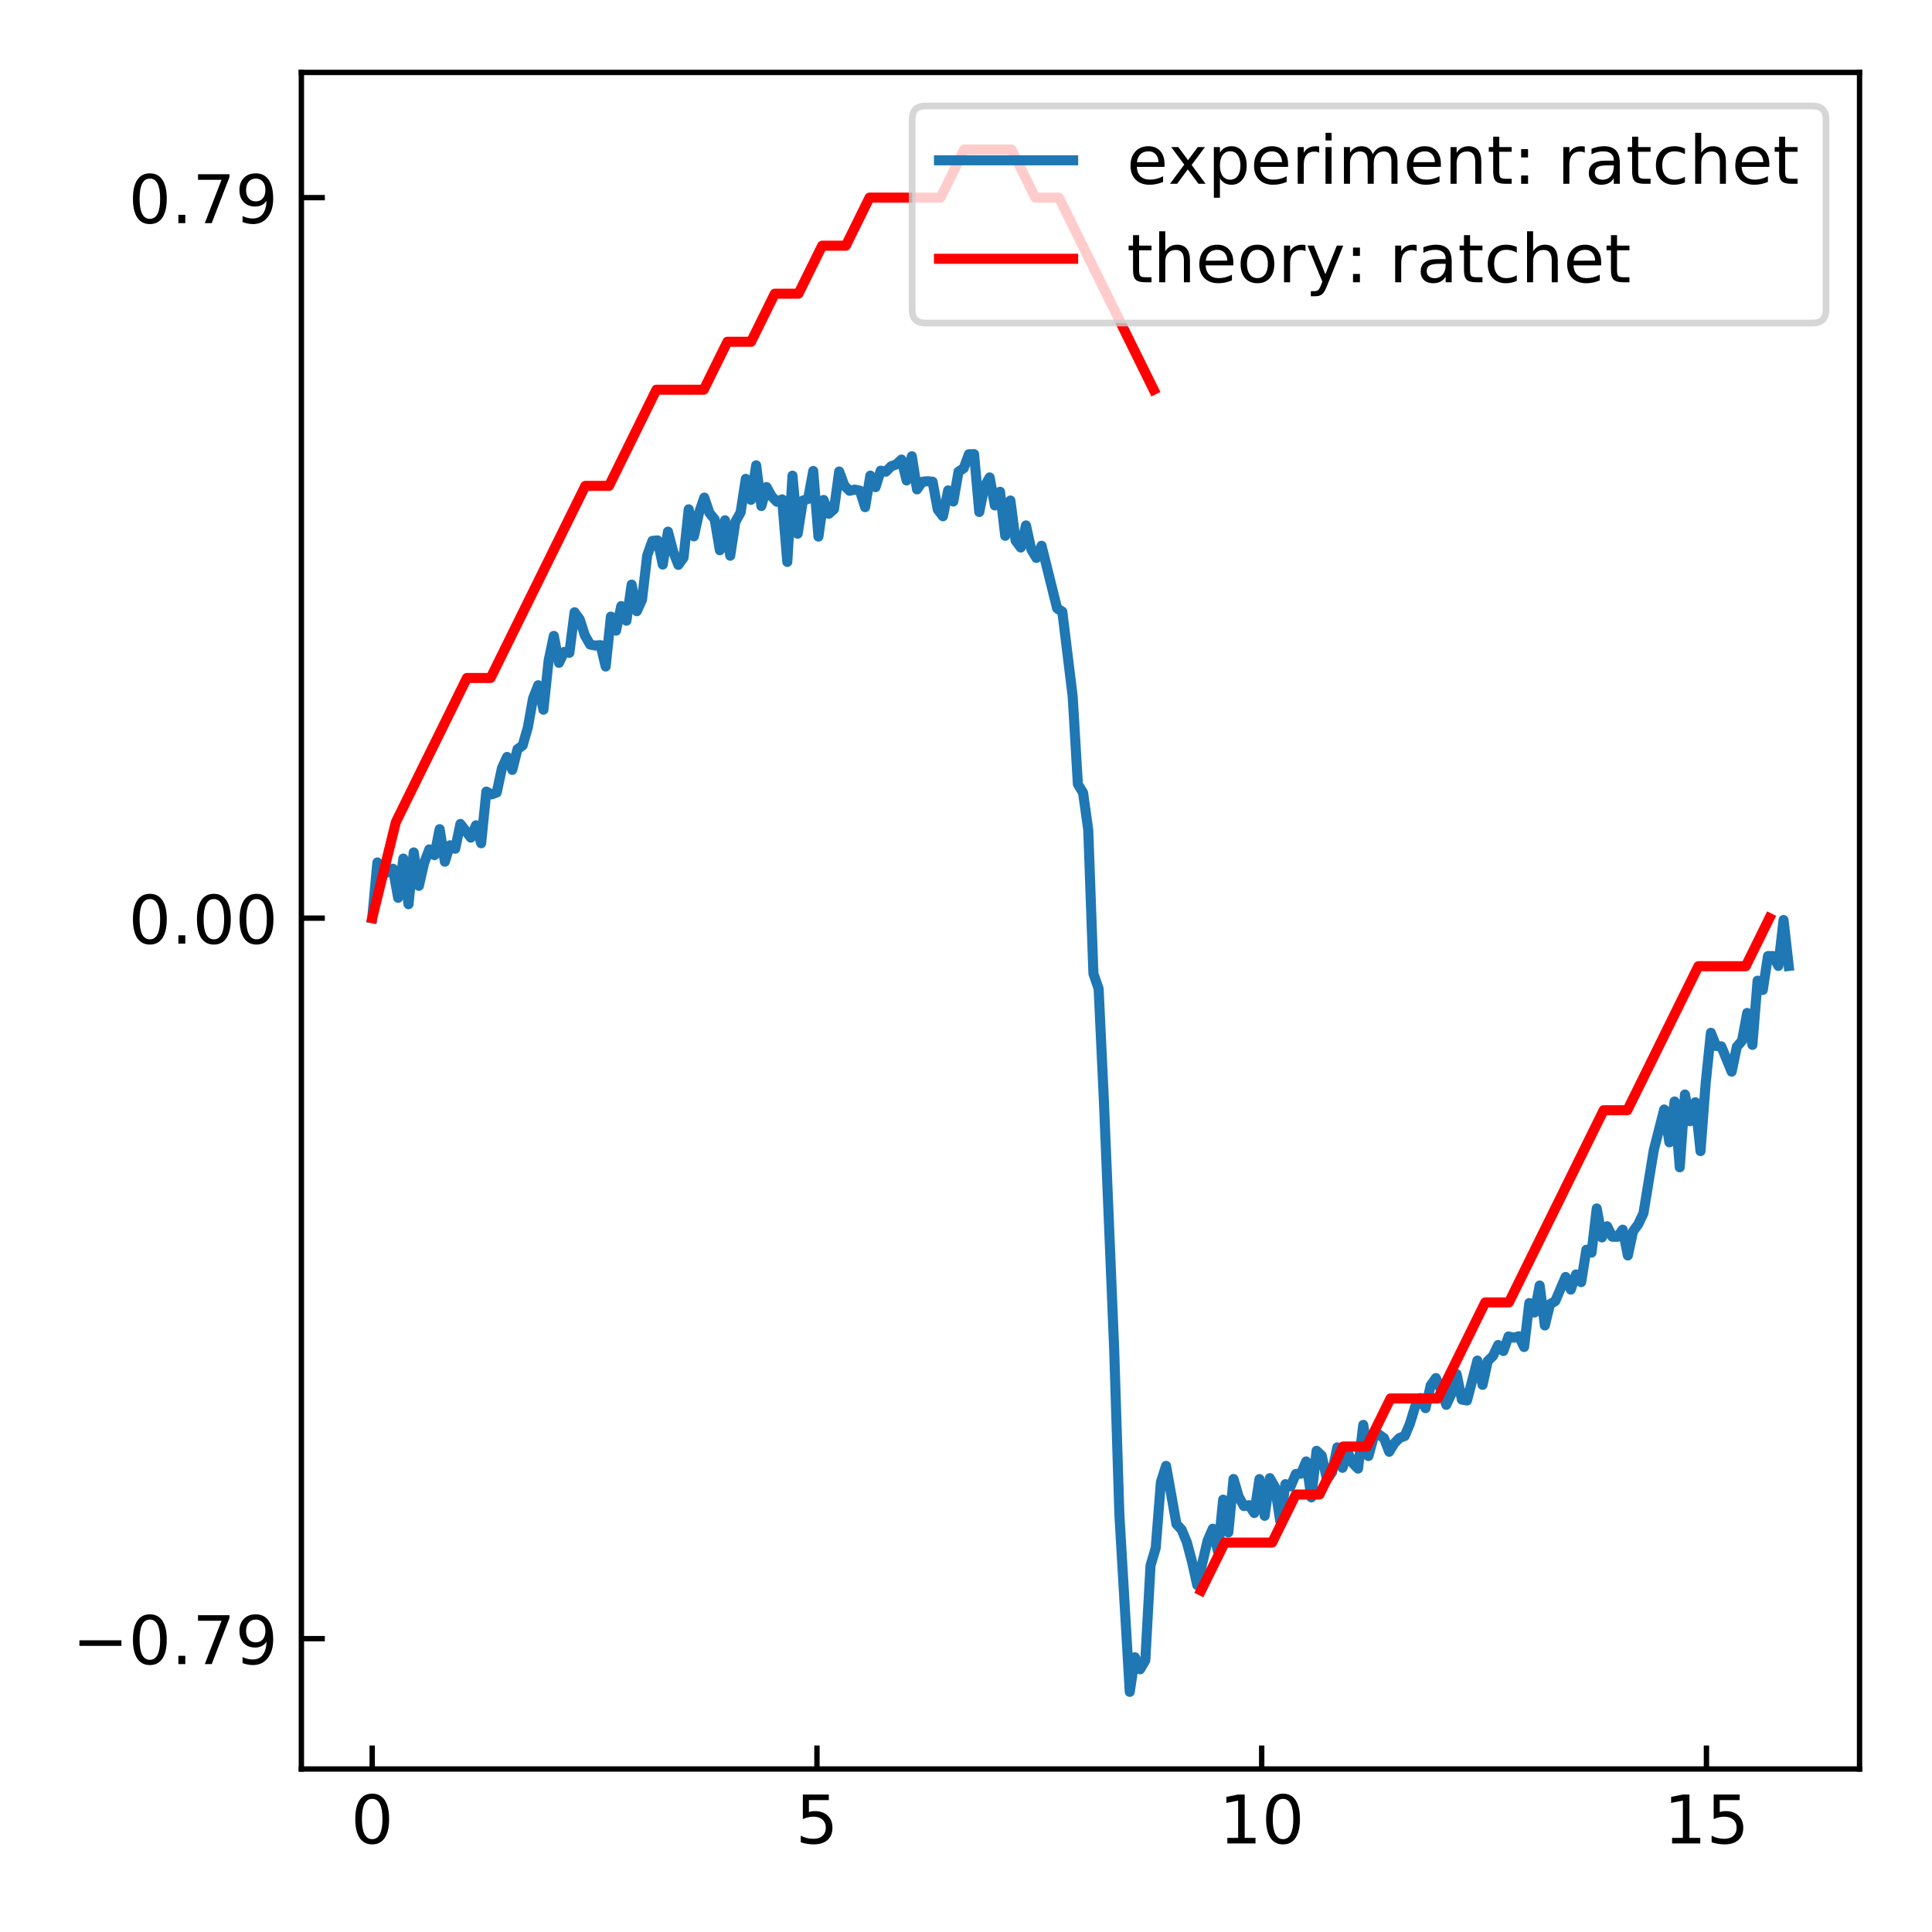 <?xml version="1.0" encoding="utf-8" standalone="no"?>
<!DOCTYPE svg PUBLIC "-//W3C//DTD SVG 1.1//EN"
  "http://www.w3.org/Graphics/SVG/1.1/DTD/svg11.dtd">
<!-- Created with matplotlib (https://matplotlib.org/) -->
<svg height="288pt" version="1.1" viewBox="0 0 288 288" width="288pt" xmlns="http://www.w3.org/2000/svg" xmlns:xlink="http://www.w3.org/1999/xlink">
 <defs>
  <style type="text/css">
*{stroke-linecap:butt;stroke-linejoin:round;}
  </style>
 </defs>
 <g id="figure_1">
  <g id="patch_1">
   <path d="M 0 288 
L 288 288 
L 288 0 
L 0 0 
z
" style="fill:#ffffff;"/>
  </g>
  <g id="axes_1">
   <g id="patch_2">
    <path d="M 44.925 263.7 
L 277.2 263.7 
L 277.2 10.8 
L 44.925 10.8 
z
" style="fill:#ffffff;"/>
   </g>
   <g id="matplotlib.axis_1">
    <g id="xtick_1">
     <g id="line2d_1">
      <defs>
       <path d="M 0 0 
L 0 -3.5 
" id="m52100eb35b" style="stroke:#000000;stroke-width:0.8;"/>
      </defs>
      <g>
       <use style="stroke:#000000;stroke-width:0.8;" x="55.483" xlink:href="#m52100eb35b" y="263.7"/>
      </g>
     </g>
     <g id="text_1">
      <!-- 0 -->
      <defs>
       <path d="M 31.781 66.406 
Q 24.172 66.406 20.328 58.906 
Q 16.5 51.422 16.5 36.375 
Q 16.5 21.391 20.328 13.891 
Q 24.172 6.391 31.781 6.391 
Q 39.453 6.391 43.281 13.891 
Q 47.125 21.391 47.125 36.375 
Q 47.125 51.422 43.281 58.906 
Q 39.453 66.406 31.781 66.406 
z
M 31.781 74.219 
Q 44.047 74.219 50.516 64.516 
Q 56.984 54.828 56.984 36.375 
Q 56.984 17.969 50.516 8.266 
Q 44.047 -1.422 31.781 -1.422 
Q 19.531 -1.422 13.062 8.266 
Q 6.594 17.969 6.594 36.375 
Q 6.594 54.828 13.062 64.516 
Q 19.531 74.219 31.781 74.219 
z
" id="DejaVuSans-48"/>
      </defs>
      <g transform="translate(52.302 274.798)scale(0.1 -0.1)">
       <use xlink:href="#DejaVuSans-48"/>
      </g>
     </g>
    </g>
    <g id="xtick_2">
     <g id="line2d_2">
      <g>
       <use style="stroke:#000000;stroke-width:0.8;" x="121.781" xlink:href="#m52100eb35b" y="263.7"/>
      </g>
     </g>
     <g id="text_2">
      <!-- 5 -->
      <defs>
       <path d="M 10.797 72.906 
L 49.516 72.906 
L 49.516 64.594 
L 19.828 64.594 
L 19.828 46.734 
Q 21.969 47.469 24.109 47.828 
Q 26.266 48.188 28.422 48.188 
Q 40.625 48.188 47.75 41.5 
Q 54.891 34.812 54.891 23.391 
Q 54.891 11.625 47.562 5.094 
Q 40.234 -1.422 26.906 -1.422 
Q 22.312 -1.422 17.547 -0.641 
Q 12.797 0.141 7.719 1.703 
L 7.719 11.625 
Q 12.109 9.234 16.797 8.062 
Q 21.484 6.891 26.703 6.891 
Q 35.156 6.891 40.078 11.328 
Q 45.016 15.766 45.016 23.391 
Q 45.016 31 40.078 35.438 
Q 35.156 39.891 26.703 39.891 
Q 22.75 39.891 18.812 39.016 
Q 14.891 38.141 10.797 36.281 
z
" id="DejaVuSans-53"/>
      </defs>
      <g transform="translate(118.6 274.798)scale(0.1 -0.1)">
       <use xlink:href="#DejaVuSans-53"/>
      </g>
     </g>
    </g>
    <g id="xtick_3">
     <g id="line2d_3">
      <g>
       <use style="stroke:#000000;stroke-width:0.8;" x="188.079" xlink:href="#m52100eb35b" y="263.7"/>
      </g>
     </g>
     <g id="text_3">
      <!-- 10 -->
      <defs>
       <path d="M 12.406 8.297 
L 28.516 8.297 
L 28.516 63.922 
L 10.984 60.406 
L 10.984 69.391 
L 28.422 72.906 
L 38.281 72.906 
L 38.281 8.297 
L 54.391 8.297 
L 54.391 0 
L 12.406 0 
z
" id="DejaVuSans-49"/>
      </defs>
      <g transform="translate(181.716 274.798)scale(0.1 -0.1)">
       <use xlink:href="#DejaVuSans-49"/>
       <use x="63.623" xlink:href="#DejaVuSans-48"/>
      </g>
     </g>
    </g>
    <g id="xtick_4">
     <g id="line2d_4">
      <g>
       <use style="stroke:#000000;stroke-width:0.8;" x="254.377" xlink:href="#m52100eb35b" y="263.7"/>
      </g>
     </g>
     <g id="text_4">
      <!-- 15 -->
      <g transform="translate(248.014 274.798)scale(0.1 -0.1)">
       <use xlink:href="#DejaVuSans-49"/>
       <use x="63.623" xlink:href="#DejaVuSans-53"/>
      </g>
     </g>
    </g>
   </g>
   <g id="matplotlib.axis_2">
    <g id="ytick_1">
     <g id="line2d_5">
      <defs>
       <path d="M 0 0 
L 3.5 0 
" id="m4e2af5f2ea" style="stroke:#000000;stroke-width:0.8;"/>
      </defs>
      <g>
       <use style="stroke:#000000;stroke-width:0.8;" x="44.925" xlink:href="#m4e2af5f2ea" y="244.267"/>
      </g>
     </g>
     <g id="text_5">
      <!-- −0.79 -->
      <defs>
       <path d="M 10.594 35.5 
L 73.188 35.5 
L 73.188 27.203 
L 10.594 27.203 
z
" id="DejaVuSans-8722"/>
       <path d="M 10.688 12.406 
L 21 12.406 
L 21 0 
L 10.688 0 
z
" id="DejaVuSans-46"/>
       <path d="M 8.203 72.906 
L 55.078 72.906 
L 55.078 68.703 
L 28.609 0 
L 18.312 0 
L 43.219 64.594 
L 8.203 64.594 
z
" id="DejaVuSans-55"/>
       <path d="M 10.984 1.516 
L 10.984 10.5 
Q 14.703 8.734 18.5 7.812 
Q 22.312 6.891 25.984 6.891 
Q 35.75 6.891 40.891 13.453 
Q 46.047 20.016 46.781 33.406 
Q 43.953 29.203 39.594 26.953 
Q 35.25 24.703 29.984 24.703 
Q 19.047 24.703 12.672 31.312 
Q 6.297 37.938 6.297 49.422 
Q 6.297 60.641 12.938 67.422 
Q 19.578 74.219 30.609 74.219 
Q 43.266 74.219 49.922 64.516 
Q 56.594 54.828 56.594 36.375 
Q 56.594 19.141 48.406 8.859 
Q 40.234 -1.422 26.422 -1.422 
Q 22.703 -1.422 18.891 -0.688 
Q 15.094 0.047 10.984 1.516 
z
M 30.609 32.422 
Q 37.25 32.422 41.125 36.953 
Q 45.016 41.5 45.016 49.422 
Q 45.016 57.281 41.125 61.844 
Q 37.25 66.406 30.609 66.406 
Q 23.969 66.406 20.094 61.844 
Q 16.219 57.281 16.219 49.422 
Q 16.219 41.5 20.094 36.953 
Q 23.969 32.422 30.609 32.422 
z
" id="DejaVuSans-57"/>
      </defs>
      <g transform="translate(10.78 248.066)scale(0.1 -0.1)">
       <use xlink:href="#DejaVuSans-8722"/>
       <use x="83.789" xlink:href="#DejaVuSans-48"/>
       <use x="147.412" xlink:href="#DejaVuSans-46"/>
       <use x="179.199" xlink:href="#DejaVuSans-55"/>
       <use x="242.822" xlink:href="#DejaVuSans-57"/>
      </g>
     </g>
    </g>
    <g id="ytick_2">
     <g id="line2d_6">
      <g>
       <use style="stroke:#000000;stroke-width:0.8;" x="44.925" xlink:href="#m4e2af5f2ea" y="136.864"/>
      </g>
     </g>
     <g id="text_6">
      <!-- 0.00 -->
      <g transform="translate(19.159 140.663)scale(0.1 -0.1)">
       <use xlink:href="#DejaVuSans-48"/>
       <use x="63.623" xlink:href="#DejaVuSans-46"/>
       <use x="95.41" xlink:href="#DejaVuSans-48"/>
       <use x="159.033" xlink:href="#DejaVuSans-48"/>
      </g>
     </g>
    </g>
    <g id="ytick_3">
     <g id="line2d_7">
      <g>
       <use style="stroke:#000000;stroke-width:0.8;" x="44.925" xlink:href="#m4e2af5f2ea" y="29.461"/>
      </g>
     </g>
     <g id="text_7">
      <!-- 0.79 -->
      <g transform="translate(19.159 33.261)scale(0.1 -0.1)">
       <use xlink:href="#DejaVuSans-48"/>
       <use x="63.623" xlink:href="#DejaVuSans-46"/>
       <use x="95.41" xlink:href="#DejaVuSans-55"/>
       <use x="159.033" xlink:href="#DejaVuSans-57"/>
      </g>
     </g>
    </g>
   </g>
   <g id="line2d_8">
    <path clip-path="url(#pa99c809dc6)" d="M 55.483 136.864 
L 56.256 128.562 
L 57.03 129.196 
L 57.803 130.049 
L 58.577 129.503 
L 59.35 133.841 
L 60.124 127.986 
L 60.897 134.794 
L 61.671 127.067 
L 62.444 132.05 
L 63.218 128.668 
L 63.991 126.62 
L 64.765 127.479 
L 65.538 123.6 
L 66.312 128.453 
L 67.085 126.003 
L 67.859 126.518 
L 68.632 122.824 
L 70.179 124.865 
L 70.952 123.028 
L 71.726 125.704 
L 72.499 117.998 
L 73.273 118.42 
L 74.046 118.14 
L 74.82 114.51 
L 75.593 112.833 
L 76.367 114.768 
L 77.14 111.678 
L 77.914 111.12 
L 78.687 108.425 
L 79.461 104.11 
L 80.234 102.144 
L 81.008 105.797 
L 81.781 98.479 
L 82.555 94.791 
L 83.328 98.806 
L 84.102 97.178 
L 84.875 97.318 
L 85.649 91.268 
L 86.422 92.335 
L 87.195 94.743 
L 87.969 96.079 
L 88.742 96.23 
L 89.516 96.162 
L 90.289 99.355 
L 91.063 91.916 
L 91.836 94.012 
L 92.61 90.35 
L 93.383 92.526 
L 94.157 87.146 
L 94.93 91.112 
L 95.704 89.414 
L 96.477 82.807 
L 97.251 80.631 
L 98.024 80.555 
L 98.798 84.159 
L 99.571 79.249 
L 100.345 82.213 
L 101.118 84.207 
L 101.892 83.137 
L 102.665 75.922 
L 103.438 79.953 
L 104.212 76.425 
L 104.985 74.176 
L 105.759 76.472 
L 106.532 77.408 
L 107.306 82.024 
L 108.079 77.563 
L 108.853 82.843 
L 109.626 77.768 
L 110.4 76.393 
L 111.173 71.379 
L 111.947 74.512 
L 112.72 69.362 
L 113.494 75.431 
L 114.267 72.602 
L 115.041 74.003 
L 115.814 74.796 
L 116.588 74.44 
L 117.361 83.769 
L 118.135 70.906 
L 118.908 79.563 
L 119.682 74.622 
L 120.455 74.375 
L 121.228 70.208 
L 122.002 79.988 
L 122.775 74.529 
L 123.549 76.592 
L 124.322 75.912 
L 125.096 70.286 
L 125.869 72.381 
L 126.643 73.159 
L 127.416 72.985 
L 128.19 73.142 
L 128.963 75.606 
L 129.737 70.902 
L 130.51 72.622 
L 131.284 70.164 
L 132.057 70.311 
L 132.831 69.511 
L 133.604 69.233 
L 134.378 68.504 
L 135.151 71.62 
L 135.925 68.016 
L 136.698 72.954 
L 137.471 71.815 
L 138.245 71.738 
L 139.018 71.807 
L 139.792 75.969 
L 140.565 76.961 
L 141.339 73.099 
L 142.112 74.757 
L 142.886 70.306 
L 143.659 69.796 
L 144.433 67.711 
L 145.206 67.699 
L 145.98 76.323 
L 146.753 72.518 
L 147.527 71.169 
L 148.3 75.343 
L 149.074 73.304 
L 149.847 79.87 
L 150.621 74.61 
L 151.394 80.585 
L 152.168 81.618 
L 152.941 78.319 
L 153.714 81.855 
L 154.488 83.171 
L 155.261 81.356 
L 157.582 90.684 
L 158.355 91.172 
L 159.902 103.812 
L 160.676 116.898 
L 161.449 118.171 
L 162.223 123.713 
L 162.996 145.14 
L 163.77 147.385 
L 164.543 163.817 
L 166.09 201.194 
L 166.864 225.742 
L 168.411 252.205 
L 169.184 247.048 
L 169.957 248.836 
L 170.731 247.503 
L 171.504 233.387 
L 172.278 230.76 
L 173.051 220.938 
L 173.825 218.515 
L 175.372 227.191 
L 176.145 228.023 
L 176.919 229.893 
L 177.692 232.793 
L 178.466 236.281 
L 180.013 229.668 
L 180.786 227.878 
L 181.56 231.303 
L 182.333 223.548 
L 183.107 228.428 
L 183.88 220.468 
L 184.654 223.116 
L 185.427 224.504 
L 186.2 224.373 
L 186.974 225.547 
L 187.747 220.484 
L 188.521 225.96 
L 189.294 220.341 
L 190.068 221.702 
L 190.841 226.731 
L 191.615 221.236 
L 192.388 221.572 
L 193.162 219.728 
L 193.935 219.673 
L 194.709 217.854 
L 195.482 223.214 
L 196.256 216.265 
L 197.029 216.993 
L 197.803 220.537 
L 198.576 219.459 
L 199.35 215.751 
L 200.123 218.805 
L 200.897 216.497 
L 201.67 218.135 
L 202.443 218.921 
L 203.217 212.404 
L 203.99 217.051 
L 204.764 214.218 
L 205.537 213.833 
L 206.311 214.376 
L 207.084 216.414 
L 207.858 215.135 
L 208.631 214.355 
L 209.405 214.055 
L 210.178 212.21 
L 210.952 209.686 
L 211.725 208.405 
L 212.499 209.915 
L 213.272 206.52 
L 214.046 205.426 
L 214.819 207.196 
L 215.593 209.418 
L 216.366 207.755 
L 217.14 204.83 
L 217.913 208.627 
L 218.687 208.771 
L 220.233 202.816 
L 221.007 206.44 
L 221.78 202.878 
L 222.554 202.133 
L 223.327 200.496 
L 224.101 201.397 
L 224.874 199.224 
L 225.648 199.412 
L 226.421 199.194 
L 227.195 200.798 
L 227.968 194.242 
L 228.742 195.656 
L 229.515 191.629 
L 230.289 197.586 
L 231.062 194.405 
L 231.836 193.958 
L 233.383 190.354 
L 234.156 192.237 
L 234.93 189.977 
L 235.703 191.127 
L 236.476 186.3 
L 237.25 186.729 
L 238.023 180.143 
L 238.797 184.465 
L 239.57 182.795 
L 240.344 184.354 
L 241.117 184.364 
L 241.891 183.302 
L 242.664 187.152 
L 243.438 183.549 
L 244.211 182.499 
L 244.985 180.862 
L 246.532 171.421 
L 248.079 165.388 
L 248.852 170.283 
L 249.626 164.195 
L 250.399 174.007 
L 251.173 163.157 
L 251.946 167.128 
L 252.719 164.308 
L 253.493 171.597 
L 254.266 161.431 
L 255.04 153.953 
L 255.813 155.921 
L 256.587 155.978 
L 258.134 159.752 
L 258.907 156.039 
L 259.681 155.142 
L 260.454 150.998 
L 261.228 155.759 
L 262.001 146.187 
L 262.775 147.577 
L 263.548 142.519 
L 264.322 142.513 
L 265.095 143.984 
L 265.869 137.145 
L 266.642 143.996 
L 266.642 143.996 
" style="fill:none;stroke:#1f77b4;stroke-linecap:square;stroke-width:1.5;"/>
   </g>
   <g id="line2d_9">
    <path clip-path="url(#pa99c809dc6)" d="M 55.483 136.864 
L 59.013 122.546 
L 62.543 115.381 
L 66.074 108.229 
L 69.604 101.063 
L 73.134 101.063 
L 76.664 93.897 
L 80.194 86.745 
L 83.725 79.58 
L 87.255 72.428 
L 90.785 72.428 
L 94.315 65.262 
L 97.845 58.096 
L 101.376 58.096 
L 104.906 58.096 
L 108.436 50.944 
L 111.966 50.944 
L 115.496 43.779 
L 119.027 43.779 
L 122.557 36.627 
L 126.087 36.627 
L 129.617 29.461 
L 133.147 29.461 
L 136.678 29.461 
L 140.208 29.461 
L 143.738 22.295 
L 147.268 22.295 
L 150.798 22.295 
L 154.329 29.461 
L 157.859 29.461 
L 161.389 36.627 
L 164.919 43.779 
L 168.449 50.944 
L 171.98 58.096 
" style="fill:none;stroke:#ff0000;stroke-linecap:square;stroke-width:1.5;"/>
   </g>
   <g id="line2d_10">
    <path clip-path="url(#pa99c809dc6)" d="M 179.04 237.101 
L 182.57 229.949 
L 186.1 229.949 
L 189.631 229.949 
L 193.161 222.784 
L 196.691 222.784 
L 200.221 215.632 
L 203.751 215.632 
L 207.282 208.466 
L 210.812 208.466 
L 214.342 208.466 
L 217.872 201.3 
L 221.402 194.148 
L 224.933 194.148 
L 228.463 186.983 
L 231.993 179.831 
L 235.523 172.665 
L 239.053 165.499 
L 242.584 165.499 
L 246.114 158.347 
L 249.644 151.182 
L 253.174 144.03 
L 256.704 144.03 
L 260.235 144.03 
L 263.765 136.864 
" style="fill:none;stroke:#ff0000;stroke-linecap:square;stroke-width:1.5;"/>
   </g>
   <g id="patch_3">
    <path d="M 44.925 263.7 
L 44.925 10.8 
" style="fill:none;stroke:#000000;stroke-linecap:square;stroke-linejoin:miter;stroke-width:0.8;"/>
   </g>
   <g id="patch_4">
    <path d="M 277.2 263.7 
L 277.2 10.8 
" style="fill:none;stroke:#000000;stroke-linecap:square;stroke-linejoin:miter;stroke-width:0.8;"/>
   </g>
   <g id="patch_5">
    <path d="M 44.925 263.7 
L 277.2 263.7 
" style="fill:none;stroke:#000000;stroke-linecap:square;stroke-linejoin:miter;stroke-width:0.8;"/>
   </g>
   <g id="patch_6">
    <path d="M 44.925 10.8 
L 277.2 10.8 
" style="fill:none;stroke:#000000;stroke-linecap:square;stroke-linejoin:miter;stroke-width:0.8;"/>
   </g>
   <g id="legend_1">
    <g id="patch_7">
     <path d="M 137.972 48.156 
L 270.2 48.156 
Q 272.2 48.156 272.2 46.156 
L 272.2 17.8 
Q 272.2 15.8 270.2 15.8 
L 137.972 15.8 
Q 135.972 15.8 135.972 17.8 
L 135.972 46.156 
Q 135.972 48.156 137.972 48.156 
z
" style="fill:#ffffff;opacity:0.8;stroke:#cccccc;stroke-linejoin:miter;"/>
    </g>
    <g id="line2d_11">
     <path d="M 139.972 23.898 
L 159.972 23.898 
" style="fill:none;stroke:#1f77b4;stroke-linecap:square;stroke-width:1.5;"/>
    </g>
    <g id="line2d_12"/>
    <g id="text_8">
     <!-- experiment: ratchet -->
     <defs>
      <path d="M 56.203 29.594 
L 56.203 25.203 
L 14.891 25.203 
Q 15.484 15.922 20.484 11.062 
Q 25.484 6.203 34.422 6.203 
Q 39.594 6.203 44.453 7.469 
Q 49.312 8.734 54.109 11.281 
L 54.109 2.781 
Q 49.266 0.734 44.188 -0.344 
Q 39.109 -1.422 33.891 -1.422 
Q 20.797 -1.422 13.156 6.188 
Q 5.516 13.812 5.516 26.812 
Q 5.516 40.234 12.766 48.109 
Q 20.016 56 32.328 56 
Q 43.359 56 49.781 48.891 
Q 56.203 41.797 56.203 29.594 
z
M 47.219 32.234 
Q 47.125 39.594 43.094 43.984 
Q 39.062 48.391 32.422 48.391 
Q 24.906 48.391 20.391 44.141 
Q 15.875 39.891 15.188 32.172 
z
" id="DejaVuSans-101"/>
      <path d="M 54.891 54.688 
L 35.109 28.078 
L 55.906 0 
L 45.312 0 
L 29.391 21.484 
L 13.484 0 
L 2.875 0 
L 24.125 28.609 
L 4.688 54.688 
L 15.281 54.688 
L 29.781 35.203 
L 44.281 54.688 
z
" id="DejaVuSans-120"/>
      <path d="M 18.109 8.203 
L 18.109 -20.797 
L 9.078 -20.797 
L 9.078 54.688 
L 18.109 54.688 
L 18.109 46.391 
Q 20.953 51.266 25.266 53.625 
Q 29.594 56 35.594 56 
Q 45.562 56 51.781 48.094 
Q 58.016 40.188 58.016 27.297 
Q 58.016 14.406 51.781 6.484 
Q 45.562 -1.422 35.594 -1.422 
Q 29.594 -1.422 25.266 0.953 
Q 20.953 3.328 18.109 8.203 
z
M 48.688 27.297 
Q 48.688 37.203 44.609 42.844 
Q 40.531 48.484 33.406 48.484 
Q 26.266 48.484 22.188 42.844 
Q 18.109 37.203 18.109 27.297 
Q 18.109 17.391 22.188 11.75 
Q 26.266 6.109 33.406 6.109 
Q 40.531 6.109 44.609 11.75 
Q 48.688 17.391 48.688 27.297 
z
" id="DejaVuSans-112"/>
      <path d="M 41.109 46.297 
Q 39.594 47.172 37.812 47.578 
Q 36.031 48 33.891 48 
Q 26.266 48 22.188 43.047 
Q 18.109 38.094 18.109 28.812 
L 18.109 0 
L 9.078 0 
L 9.078 54.688 
L 18.109 54.688 
L 18.109 46.188 
Q 20.953 51.172 25.484 53.578 
Q 30.031 56 36.531 56 
Q 37.453 56 38.578 55.875 
Q 39.703 55.766 41.062 55.516 
z
" id="DejaVuSans-114"/>
      <path d="M 9.422 54.688 
L 18.406 54.688 
L 18.406 0 
L 9.422 0 
z
M 9.422 75.984 
L 18.406 75.984 
L 18.406 64.594 
L 9.422 64.594 
z
" id="DejaVuSans-105"/>
      <path d="M 52 44.188 
Q 55.375 50.25 60.062 53.125 
Q 64.75 56 71.094 56 
Q 79.641 56 84.281 50.016 
Q 88.922 44.047 88.922 33.016 
L 88.922 0 
L 79.891 0 
L 79.891 32.719 
Q 79.891 40.578 77.094 44.375 
Q 74.312 48.188 68.609 48.188 
Q 61.625 48.188 57.562 43.547 
Q 53.516 38.922 53.516 30.906 
L 53.516 0 
L 44.484 0 
L 44.484 32.719 
Q 44.484 40.625 41.703 44.406 
Q 38.922 48.188 33.109 48.188 
Q 26.219 48.188 22.156 43.531 
Q 18.109 38.875 18.109 30.906 
L 18.109 0 
L 9.078 0 
L 9.078 54.688 
L 18.109 54.688 
L 18.109 46.188 
Q 21.188 51.219 25.484 53.609 
Q 29.781 56 35.688 56 
Q 41.656 56 45.828 52.969 
Q 50 49.953 52 44.188 
z
" id="DejaVuSans-109"/>
      <path d="M 54.891 33.016 
L 54.891 0 
L 45.906 0 
L 45.906 32.719 
Q 45.906 40.484 42.875 44.328 
Q 39.844 48.188 33.797 48.188 
Q 26.516 48.188 22.312 43.547 
Q 18.109 38.922 18.109 30.906 
L 18.109 0 
L 9.078 0 
L 9.078 54.688 
L 18.109 54.688 
L 18.109 46.188 
Q 21.344 51.125 25.703 53.562 
Q 30.078 56 35.797 56 
Q 45.219 56 50.047 50.172 
Q 54.891 44.344 54.891 33.016 
z
" id="DejaVuSans-110"/>
      <path d="M 18.312 70.219 
L 18.312 54.688 
L 36.812 54.688 
L 36.812 47.703 
L 18.312 47.703 
L 18.312 18.016 
Q 18.312 11.328 20.141 9.422 
Q 21.969 7.516 27.594 7.516 
L 36.812 7.516 
L 36.812 0 
L 27.594 0 
Q 17.188 0 13.234 3.875 
Q 9.281 7.766 9.281 18.016 
L 9.281 47.703 
L 2.688 47.703 
L 2.688 54.688 
L 9.281 54.688 
L 9.281 70.219 
z
" id="DejaVuSans-116"/>
      <path d="M 11.719 12.406 
L 22.016 12.406 
L 22.016 0 
L 11.719 0 
z
M 11.719 51.703 
L 22.016 51.703 
L 22.016 39.312 
L 11.719 39.312 
z
" id="DejaVuSans-58"/>
      <path id="DejaVuSans-32"/>
      <path d="M 34.281 27.484 
Q 23.391 27.484 19.188 25 
Q 14.984 22.516 14.984 16.5 
Q 14.984 11.719 18.141 8.906 
Q 21.297 6.109 26.703 6.109 
Q 34.188 6.109 38.703 11.406 
Q 43.219 16.703 43.219 25.484 
L 43.219 27.484 
z
M 52.203 31.203 
L 52.203 0 
L 43.219 0 
L 43.219 8.297 
Q 40.141 3.328 35.547 0.953 
Q 30.953 -1.422 24.312 -1.422 
Q 15.922 -1.422 10.953 3.297 
Q 6 8.016 6 15.922 
Q 6 25.141 12.172 29.828 
Q 18.359 34.516 30.609 34.516 
L 43.219 34.516 
L 43.219 35.406 
Q 43.219 41.609 39.141 45 
Q 35.062 48.391 27.688 48.391 
Q 23 48.391 18.547 47.266 
Q 14.109 46.141 10.016 43.891 
L 10.016 52.203 
Q 14.938 54.109 19.578 55.047 
Q 24.219 56 28.609 56 
Q 40.484 56 46.344 49.844 
Q 52.203 43.703 52.203 31.203 
z
" id="DejaVuSans-97"/>
      <path d="M 48.781 52.594 
L 48.781 44.188 
Q 44.969 46.297 41.141 47.344 
Q 37.312 48.391 33.406 48.391 
Q 24.656 48.391 19.812 42.844 
Q 14.984 37.312 14.984 27.297 
Q 14.984 17.281 19.812 11.734 
Q 24.656 6.203 33.406 6.203 
Q 37.312 6.203 41.141 7.25 
Q 44.969 8.297 48.781 10.406 
L 48.781 2.094 
Q 45.016 0.344 40.984 -0.531 
Q 36.969 -1.422 32.422 -1.422 
Q 20.062 -1.422 12.781 6.344 
Q 5.516 14.109 5.516 27.297 
Q 5.516 40.672 12.859 48.328 
Q 20.219 56 33.016 56 
Q 37.156 56 41.109 55.141 
Q 45.062 54.297 48.781 52.594 
z
" id="DejaVuSans-99"/>
      <path d="M 54.891 33.016 
L 54.891 0 
L 45.906 0 
L 45.906 32.719 
Q 45.906 40.484 42.875 44.328 
Q 39.844 48.188 33.797 48.188 
Q 26.516 48.188 22.312 43.547 
Q 18.109 38.922 18.109 30.906 
L 18.109 0 
L 9.078 0 
L 9.078 75.984 
L 18.109 75.984 
L 18.109 46.188 
Q 21.344 51.125 25.703 53.562 
Q 30.078 56 35.797 56 
Q 45.219 56 50.047 50.172 
Q 54.891 44.344 54.891 33.016 
z
" id="DejaVuSans-104"/>
     </defs>
     <g transform="translate(167.972 27.398)scale(0.1 -0.1)">
      <use xlink:href="#DejaVuSans-101"/>
      <use x="61.508" xlink:href="#DejaVuSans-120"/>
      <use x="120.688" xlink:href="#DejaVuSans-112"/>
      <use x="184.164" xlink:href="#DejaVuSans-101"/>
      <use x="245.688" xlink:href="#DejaVuSans-114"/>
      <use x="286.801" xlink:href="#DejaVuSans-105"/>
      <use x="314.584" xlink:href="#DejaVuSans-109"/>
      <use x="411.996" xlink:href="#DejaVuSans-101"/>
      <use x="473.52" xlink:href="#DejaVuSans-110"/>
      <use x="536.898" xlink:href="#DejaVuSans-116"/>
      <use x="576.107" xlink:href="#DejaVuSans-58"/>
      <use x="609.799" xlink:href="#DejaVuSans-32"/>
      <use x="641.586" xlink:href="#DejaVuSans-114"/>
      <use x="682.699" xlink:href="#DejaVuSans-97"/>
      <use x="743.979" xlink:href="#DejaVuSans-116"/>
      <use x="783.188" xlink:href="#DejaVuSans-99"/>
      <use x="838.168" xlink:href="#DejaVuSans-104"/>
      <use x="901.547" xlink:href="#DejaVuSans-101"/>
      <use x="963.07" xlink:href="#DejaVuSans-116"/>
     </g>
    </g>
    <g id="line2d_13">
     <path d="M 139.972 38.577 
L 159.972 38.577 
" style="fill:none;stroke:#ff0000;stroke-linecap:square;stroke-width:1.5;"/>
    </g>
    <g id="line2d_14"/>
    <g id="text_9">
     <!-- theory: ratchet -->
     <defs>
      <path d="M 30.609 48.391 
Q 23.391 48.391 19.188 42.75 
Q 14.984 37.109 14.984 27.297 
Q 14.984 17.484 19.156 11.844 
Q 23.344 6.203 30.609 6.203 
Q 37.797 6.203 41.984 11.859 
Q 46.188 17.531 46.188 27.297 
Q 46.188 37.016 41.984 42.703 
Q 37.797 48.391 30.609 48.391 
z
M 30.609 56 
Q 42.328 56 49.016 48.375 
Q 55.719 40.766 55.719 27.297 
Q 55.719 13.875 49.016 6.219 
Q 42.328 -1.422 30.609 -1.422 
Q 18.844 -1.422 12.172 6.219 
Q 5.516 13.875 5.516 27.297 
Q 5.516 40.766 12.172 48.375 
Q 18.844 56 30.609 56 
z
" id="DejaVuSans-111"/>
      <path d="M 32.172 -5.078 
Q 28.375 -14.844 24.75 -17.812 
Q 21.141 -20.797 15.094 -20.797 
L 7.906 -20.797 
L 7.906 -13.281 
L 13.188 -13.281 
Q 16.891 -13.281 18.938 -11.516 
Q 21 -9.766 23.484 -3.219 
L 25.094 0.875 
L 2.984 54.688 
L 12.5 54.688 
L 29.594 11.922 
L 46.688 54.688 
L 56.203 54.688 
z
" id="DejaVuSans-121"/>
     </defs>
     <g transform="translate(167.972 42.077)scale(0.1 -0.1)">
      <use xlink:href="#DejaVuSans-116"/>
      <use x="39.209" xlink:href="#DejaVuSans-104"/>
      <use x="102.588" xlink:href="#DejaVuSans-101"/>
      <use x="164.111" xlink:href="#DejaVuSans-111"/>
      <use x="225.293" xlink:href="#DejaVuSans-114"/>
      <use x="266.406" xlink:href="#DejaVuSans-121"/>
      <use x="325.477" xlink:href="#DejaVuSans-58"/>
      <use x="359.168" xlink:href="#DejaVuSans-32"/>
      <use x="390.955" xlink:href="#DejaVuSans-114"/>
      <use x="432.068" xlink:href="#DejaVuSans-97"/>
      <use x="493.348" xlink:href="#DejaVuSans-116"/>
      <use x="532.557" xlink:href="#DejaVuSans-99"/>
      <use x="587.537" xlink:href="#DejaVuSans-104"/>
      <use x="650.916" xlink:href="#DejaVuSans-101"/>
      <use x="712.439" xlink:href="#DejaVuSans-116"/>
     </g>
    </g>
   </g>
  </g>
 </g>
 <defs>
  <clipPath id="pa99c809dc6">
   <rect height="252.9" width="232.275" x="44.925" y="10.8"/>
  </clipPath>
 </defs>
</svg>
